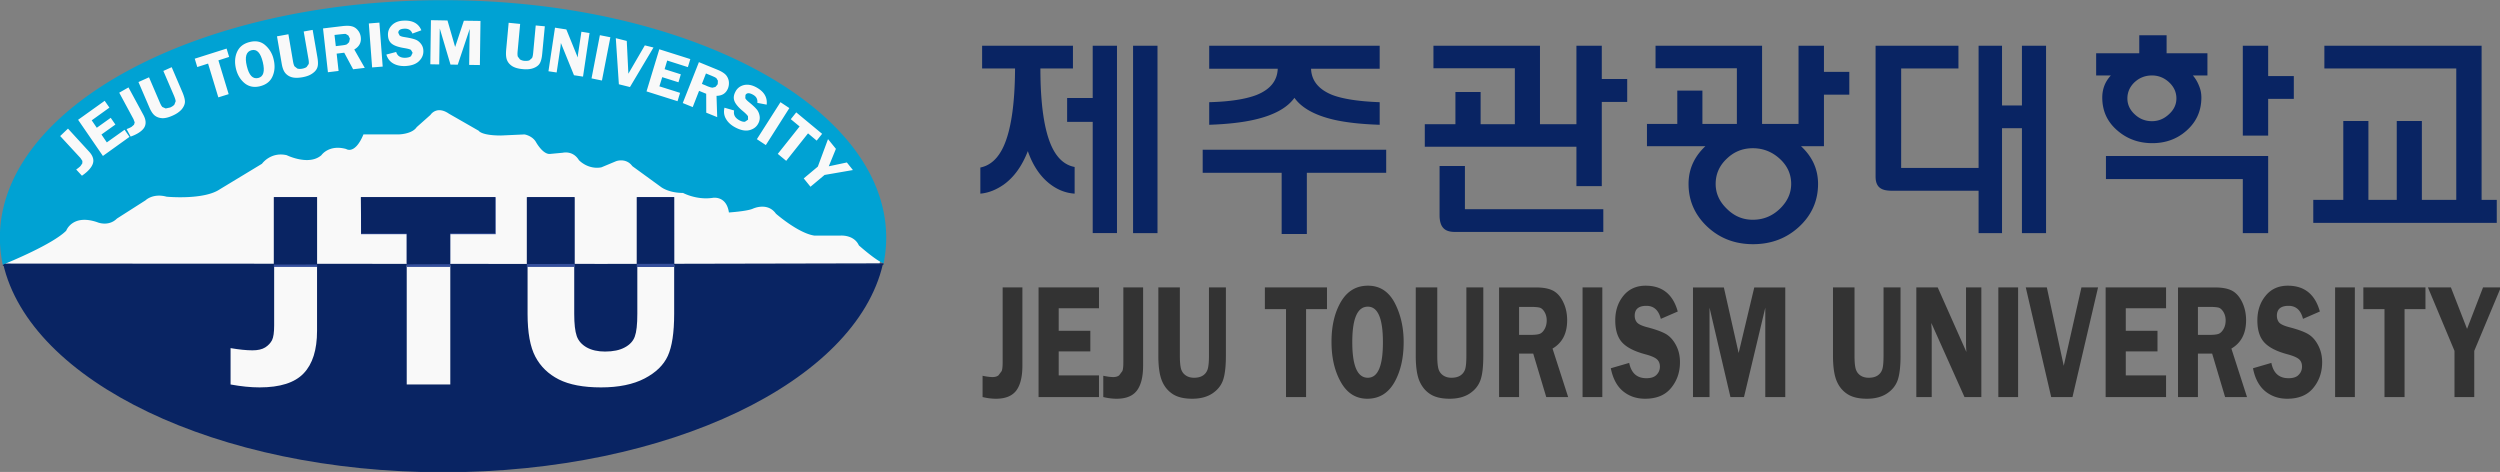 <svg xmlns="http://www.w3.org/2000/svg" width="563.66mm" height="106.397mm" viewBox="0 0 563.66 106.397"><rect x="0" y="0" width="563.66" height="106.397" fill="#808080" stroke="none"/><path d="M151.6 109.055c0 7.161.767 12.36 2.254 15.611 1.104 2.377 2.638 3.742 4.601 4.11v5.337c-1.672-.107-3.236-.69-4.677-1.733-2.04-1.472-3.635-3.727-4.693-6.779-1.165 2.99-2.76 5.214-4.83 6.702-1.503 1.043-3.052 1.672-4.678 1.81v-5.23c1.994-.398 3.543-1.81 4.647-4.217 1.487-3.251 2.27-8.45 2.3-15.611h-6.594V104.5h18.188v4.555zm5.352 5.904h5.122V104.5h4.861v37.51h-4.86v-22.267h-5.123zm13.204-10.459h4.892v37.526h-4.892zM199.906 142.194v-12.253h-15.81v-4.616h36.743v4.616h-15.887v12.253zm5.889-33.093c.089 2.407 1.518 4.14 4.232 5.244 2.132.813 5.306 1.304 9.508 1.457v4.524c-3.695-.122-6.762-.46-9.216-1.027-3.788-.89-6.41-2.347-7.852-4.37-1.457 2.023-4.11 3.48-7.99 4.37-2.453.567-5.49.904-9.078 1.027v-4.524c4.171-.107 7.33-.613 9.508-1.457 2.73-1.104 4.125-2.837 4.217-5.244H185.4v-4.6h34.136v4.6zM258.932 104.5h5.076v6.656h5.09v4.6h-5.09v16.854h-5.076v-7.883h-30.364v-4.524h6.134v-6.44h5.045v6.44h19.185zm-12.33 16.27V109.01h-16.301V104.5h21.331v16.27zm-15.074 7.807h5.075v8.649h27.711v4.554h-29.75c-1.012 0-1.779-.245-2.254-.751-.522-.522-.783-1.411-.783-2.607zM303.404 120.158V104.5h5.091v5.23h5.076v4.57h-5.076v10.32h-35.44v-4.462h6.073v-6.671h5.03v6.67zm-12.345.306V109.01h-16.286V104.5h21.331v15.964zm12.345 3.711c2.607 2.193 3.91 4.861 3.91 7.99 0 3.374-1.272 6.226-3.772 8.557-2.53 2.346-5.613 3.512-9.247 3.512-3.604 0-6.671-1.166-9.17-3.512-2.5-2.362-3.743-5.214-3.743-8.557 0-3.129 1.289-5.797 3.865-7.99 2.546-2.147 5.567-3.236 9.048-3.236 3.496 0 6.517 1.09 9.109 3.236m-14.37 2.945c-1.471 1.38-2.223 3.067-2.223 5.045 0 1.901.751 3.542 2.224 4.969 1.472 1.472 3.19 2.208 5.214 2.208 2.055 0 3.849-.706 5.382-2.162 1.519-1.457 2.3-3.114 2.3-5.015 0-1.978-.782-3.665-2.3-5.045-1.533-1.396-3.327-2.101-5.382-2.101-2.04 0-3.773.705-5.214 2.1M323.953 128.96h15.98v4.57h-17.85c-1.044 0-1.81-.169-2.301-.522-.644-.444-.95-1.211-.95-2.315V104.5h16.592v4.555h-11.47zm24.184-7.944h-3.987v21.01h-4.693V104.5h4.693v11.962h3.987V104.5h4.83v37.526h-4.83zM382.365 110.45a7.012 7.012 0 0 1 1.212 2.025c.337.766.49 1.564.49 2.392 0 2.699-1.012 4.907-3.005 6.655-1.871 1.657-4.156 2.485-6.825 2.485-2.668 0-4.999-.828-6.931-2.485-2.07-1.748-3.083-3.956-3.083-6.655 0-.828.138-1.626.43-2.392.276-.721.721-1.411 1.288-2.025h-2.944v-4.447h8.634V102.4h5.474v3.604h8.174v4.447zm15.075 31.576h-5.076v-10.827H364.96v-4.616h32.48zm-26.714-30.257c-.982.92-1.473 2.024-1.473 3.282 0 1.211.491 2.285 1.473 3.19.981.92 2.131 1.364 3.45 1.364 1.258 0 2.377-.444 3.374-1.364 1.013-.905 1.518-1.979 1.518-3.19 0-1.258-.506-2.362-1.518-3.282-.997-.89-2.116-1.319-3.374-1.319-1.319 0-2.469.43-3.45 1.32m26.714 3.373v7.345h-5.076V104.5h5.076v6.073h5.137v4.57zM417.514 135.355h5.674v-15.78h5.03v15.78h14.997v4.616h-36.743v-4.616h6.012v-15.78h5.03zm17.59 2.407v-28.707h-26.408V104.5h31.483v33.262zm0 0" style="fill:#092463;fill-opacity:1;fill-rule:nonzero;stroke:none;stroke-width:3.926" transform="matrix(1.126 0 0 1.126 63.871 -107.353)"/><path d="M147.996 152.883v15.673c0 2.223-.414 3.895-1.226 4.984-.828 1.088-2.178 1.64-4.064 1.64-.828 0-1.733-.106-2.684-.337v-4.263c.782.169 1.457.26 2.024.26.491 0 .89-.122 1.166-.352l.629-.843c.138-.322.199-.905.199-1.733v-15.029zM163.332 157.07h-8.067v4.508h6.334v4.125h-6.334v4.8h8.067v4.34h-12.1v-21.96h12.1zM172.165 152.883v15.673c0 2.223-.414 3.895-1.242 4.984-.813 1.088-2.163 1.64-4.064 1.64-.828 0-1.718-.106-2.669-.337v-4.263c.783.169 1.457.26 2.025.26.49 0 .889-.122 1.165-.352l.629-.843c.138-.322.199-.905.199-1.733v-15.029zM188.742 152.883v13.679c0 2.208-.2 3.85-.583 4.923-.383 1.073-1.104 1.963-2.147 2.653-1.058.69-2.392 1.042-4.018 1.042-1.625 0-2.929-.306-3.895-.935-.966-.629-1.687-1.503-2.162-2.653-.475-1.15-.721-2.822-.721-5.03v-13.68h4.309v13.68c0 1.18.078 2.04.23 2.607.154.552.46.997.92 1.319.46.322 1.013.49 1.687.49.752 0 1.35-.153 1.825-.475a2.3 2.3 0 0 0 .92-1.288c.154-.521.247-1.41.247-2.653v-13.68zM208.985 152.883v4.355h-4.187v17.605h-4.018v-17.605h-4.232v-4.355zM217.051 175.18c-2.285 0-4.048-1.12-5.29-3.327-1.258-2.224-1.872-4.908-1.872-8.067 0-3.205.63-5.873 1.887-8.02 1.273-2.147 3.067-3.22 5.413-3.22 2.362 0 4.14 1.15 5.352 3.435 1.196 2.3 1.794 4.907 1.794 7.851 0 3.19-.613 5.874-1.855 8.067-1.243 2.177-3.052 3.281-5.429 3.281m.111-18.433c-2.085 0-3.113 2.377-3.113 7.1 0 4.755 1.027 7.132 3.113 7.132 2.025 0 3.021-2.362 3.021-7.1 0-4.755-.997-7.132-3.02-7.132M240.284 152.883v13.679c0 2.208-.184 3.85-.583 4.923-.384 1.073-1.104 1.963-2.147 2.653-1.043.69-2.392 1.042-4.018 1.042-1.625 0-2.929-.306-3.895-.935-.966-.629-1.672-1.503-2.162-2.653-.475-1.15-.721-2.822-.721-5.03v-13.68h4.309v13.68c0 1.18.078 2.04.23 2.607.154.552.46.997.92 1.319.46.322 1.028.49 1.687.49.751 0 1.35-.153 1.825-.475a2.33 2.33 0 0 0 .936-1.288c.154-.521.23-1.41.23-2.653v-13.68zM247.446 166.148v8.695h-4.003v-21.945h7.453c1.365 0 2.469.2 3.297.614.828.414 1.534 1.165 2.07 2.27.552 1.103.813 2.33.813 3.68 0 2.637-.966 4.524-2.93 5.674l3.13 9.707h-4.387l-2.607-8.695zm0-9.355v5.598h2.422c.798 0 1.38-.077 1.733-.215.369-.153.69-.46.966-.966.276-.49.414-1.074.414-1.718 0-.598-.138-1.15-.414-1.64-.276-.476-.583-.767-.92-.89-.337-.108-.95-.169-1.856-.169zM264.115 174.843h-3.957v-21.96h3.957zM279.22 157.714l-3.389 1.472c-.445-1.748-1.41-2.607-2.883-2.607-1.564 0-2.346.66-2.346 1.978 0 .521.138.966.445 1.334.291.353.95.675 1.978.951 1.733.445 2.99.905 3.803 1.365.798.46 1.473 1.196 2.025 2.223.552 1.028.812 2.163.812 3.436 0 1.978-.583 3.695-1.764 5.137-1.18 1.457-2.913 2.177-5.229 2.177-1.748 0-3.22-.52-4.447-1.533-1.212-1.028-2.009-2.546-2.408-4.57l3.68-1.073c.415 2.054 1.565 3.067 3.436 3.067.92 0 1.595-.215 2.04-.675.445-.46.674-.997.674-1.641s-.215-1.135-.613-1.488c-.399-.352-1.181-.69-2.347-.996-2.162-.583-3.695-1.365-4.616-2.377-.904-.997-1.364-2.47-1.364-4.401 0-1.948.536-3.589 1.64-4.938 1.089-1.335 2.577-2.01 4.448-2.01 3.327 0 5.474 1.734 6.425 5.169M289.77 174.843l-4.186-17.896v17.896h-3.312v-21.945h6.18l2.96 13.127 3.128-13.127h6.21v21.945h-4.002v-17.896l-4.263 17.896zM323.83 152.883v13.679c0 2.208-.199 3.85-.583 4.923-.384 1.073-1.104 1.963-2.147 2.653-1.058.69-2.392 1.042-4.017 1.042-1.626 0-2.93-.306-3.896-.935-.966-.629-1.687-1.503-2.162-2.653-.475-1.15-.721-2.822-.721-5.03v-13.68h4.31v13.68c0 1.18.077 2.04.23 2.607.153.552.46.997.904 1.319.46.322 1.027.49 1.702.49.752 0 1.35-.153 1.825-.475.46-.322.767-.751.92-1.288.154-.521.231-1.41.231-2.653v-13.68zM340.01 152.883v21.96h-3.375l-6.64-14.83c.011.369.011.63.034.737.033.384.044.69.044.95v13.143h-3.082v-21.96h4.278l5.751 12.943a24.015 24.015 0 0 1-.078-1.457v-11.486zM347.37 174.843h-3.956v-21.96h3.956zM363.38 152.883l-5.122 21.96h-4.263l-5.091-21.96h4.217l3.389 15.703 3.542-15.703zM376.998 157.07h-8.067v4.508h6.35v4.125h-6.35v4.8h8.067v4.34h-12.1v-21.96h12.1zM383.377 166.148v8.695h-3.987v-21.945h7.438c1.38 0 2.484.2 3.312.614.828.414 1.518 1.165 2.07 2.27.537 1.103.813 2.33.813 3.68 0 2.637-.982 4.524-2.945 5.674l3.129 9.707h-4.386l-2.592-8.695zm0-9.355v5.598h2.439c.797 0 1.364-.077 1.732-.215.353-.153.675-.46.966-.966.276-.49.414-1.074.414-1.718 0-.598-.138-1.15-.414-1.64-.291-.476-.598-.767-.92-.89-.337-.108-.966-.169-1.87-.169zM407.791 157.714l-3.374 1.472c-.445-1.748-1.41-2.607-2.883-2.607-1.564 0-2.346.66-2.346 1.978 0 .521.138.966.43 1.334.291.353.965.675 1.993.951 1.733.445 2.99.905 3.788 1.365.798.46 1.487 1.196 2.024 2.223.552 1.028.828 2.163.828 3.436 0 1.978-.583 3.695-1.763 5.137-1.181 1.457-2.93 2.177-5.245 2.177-1.733 0-3.205-.52-4.432-1.533-1.211-1.028-2.024-2.546-2.408-4.57l3.68-1.073c.4 2.054 1.55 3.067 3.436 3.067.905 0 1.595-.215 2.024-.675.46-.46.675-.997.675-1.641s-.2-1.135-.598-1.488c-.414-.352-1.196-.69-2.346-.996-2.163-.583-3.696-1.365-4.616-2.377-.92-.997-1.38-2.47-1.38-4.401 0-1.948.551-3.589 1.656-4.938 1.088-1.335 2.576-2.01 4.447-2.01 3.328 0 5.46 1.734 6.41 5.169M414.8 174.843h-3.957v-21.96h3.956zM428.938 152.883v4.355h-4.186v17.605h-4.018v-17.605H416.5v-4.355zM444.028 152.883l-5.321 12.713v9.247h-3.957v-9.247l-5.321-12.713h4.6l3.236 8.312 3.205-8.312zm0 0" style="fill:#333;fill-opacity:1;fill-rule:nonzero;stroke:none;stroke-width:3.926" transform="matrix(1.126 0 0 1.126 63.871 -107.353)"/><g transform="matrix(1.126 0 0 1.126 63.871 -107.353)"><ellipse cx="31.91" cy="142.274" rx="88.259" ry="44.208" style="fill:#f9f9f9;stroke-width:.289"/><path d="M78.267 148.206v9.968c0 3.787-.43 6.594-1.273 8.434-.843 1.84-2.392 3.343-4.662 4.524-2.27 1.18-5.183 1.779-8.71 1.779-3.543 0-6.35-.537-8.45-1.595-2.086-1.058-3.65-2.576-4.693-4.54-1.042-1.962-1.564-4.815-1.564-8.602v-9.984l-15.473-.015v24.153h-8.726v-24.153l-17.957-.016v13.434c0 3.803-.89 6.64-2.684 8.51-1.779 1.872-4.723 2.807-8.818 2.807-1.794 0-3.726-.2-5.812-.583v-7.283c1.702.291 3.174.445 4.386.445 1.089 0 1.932-.2 2.546-.583.628-.399 1.073-.89 1.364-1.442.292-.583.43-1.564.43-2.975v-12.345l-54.271-.03c5.32 23.539 42.739 41.788 88.1 41.788 45.27 0 82.627-18.188 88.056-41.666zm0 0" style="fill:#092463;fill-opacity:1;fill-rule:nonzero;stroke:none;stroke-width:3.926"/><path d="M58.76 162.636c.338.951.998 1.702 1.994 2.27.997.552 2.224.828 3.665.828 1.626 0 2.945-.276 3.957-.828 1.011-.537 1.687-1.273 2.009-2.178.337-.905.506-2.423.506-4.554v-9.968l-12.636-.016v9.983c0 2.025.169 3.497.506 4.463" style="fill:#092463;fill-opacity:1;fill-rule:nonzero;stroke:none;stroke-width:3.926"/><path d="M6.759 134.818H-1.83v13.326l8.588.016zM33.442 142.24h9.094v-7.422H15.56v7.422h9.155v5.935h8.726zM78.267 134.818h-7.376v13.388h7.376zM58.254 134.818h-9.339v13.372h9.34zm0 0" style="fill:#354f9c;fill-opacity:1;fill-rule:nonzero;stroke:none;stroke-width:3.926"/><path d="M-5.019 110.956c1.058-.26 1.365-1.318.92-3.174-.444-1.856-1.18-2.653-2.239-2.392-1.089.26-1.41 1.334-.966 3.174.445 1.87 1.196 2.653 2.285 2.392M85.92 112.904l.612-.154.46-.552.033-.705-.321-.521c-.154-.107-.445-.261-.905-.445l-1.165-.476-.813 2.086 1.196.506c.399.154.706.245.905.26" style="fill:#00a2d3;fill-opacity:1;fill-rule:nonzero;stroke:none;stroke-width:3.926"/><path d="M78.267 134.818h-7.499v13.357l-12.422.016v-13.373h-9.584v13.388l-15.35.031v-6.195h9.001v-7.223H15.53l.067 7.453v-.17h9.125v6.15l-17.958.046v-13.48H-1.9v13.495l-54.257.107.032.154 176.278-.2.067-.306-41.942.092zm0 0" style="fill:#092463;fill-opacity:1;fill-rule:nonzero;stroke:none;stroke-width:3.926"/><path d="M-37.254 139.833s2.224.981 3.957-.737l5.72-3.65s1.472-1.471 4.217-.72c0 0 7.422.72 10.658-1.488l8.435-5.106s1.732-2.454 4.953-1.718c0 0 4.462 2.193 6.947 0 0 0 1.487-2.193 4.953-1.242 0 0 1.733 1.242 3.466-2.914h6.947s2.745 0 3.726-1.472l2.745-2.438s1.212-1.948 3.696-.245l5.965 3.42s.491.95 4.463.95l4.708-.215s1.487.23 2.254 1.457c0 0 1.457 2.7 2.96 2.438l2.469-.23s1.993-.506 3.205 1.473c0 0 1.763 1.947 4.493 1.456l2.975-1.242s1.978-.736 3.236.997l5.69 4.14s1.487 1.227 4.462 1.227c0 0 2.714 1.473 5.95.982 0 0 2.73-.506 3.236 2.929 0 0 3.465-.23 4.708-.721 0 0 2.975-1.472 4.707.966 0 0 4.463 3.91 7.699 4.386h5.198s2.715-.245 3.712 1.963c0 0 3.435 3.067 4.953 3.588.337-1.686.52-3.389.52-5.122 0-26.284-39.733-47.57-88.744-47.57-49.012 0-88.73 21.286-88.73 47.57 0 1.84.215 3.62.567 5.398 1.35-.536 9.983-4.094 12.713-6.808 0 0 1.227-3.405 6.21-1.703m147.91-14.69-1.427 3.496 3.62-.767 1.21 1.518-5.673.982-2.822 2.361-1.35-1.671 2.822-2.362 2.04-5.505zm-7.944-7.3 5.183 4.294-1.088 1.364-1.733-1.457-4.37 5.506-1.688-1.396 4.37-5.49-1.763-1.457zm-1.38-.86-4.708 7.408-1.795-1.181 4.724-7.407zm-10.812-3.25c.353-.706.92-1.15 1.687-1.35.767-.184 1.595-.045 2.484.43 1.58.858 2.27 2.009 2.101 3.48l-1.87-.352c.088-.736-.2-1.288-.905-1.656-.737-.399-1.227-.368-1.473.092l-.033.598c.056.2.322.491.767.844.735.598 1.242 1.089 1.549 1.457.291.368.475.812.552 1.303.078.506-.011.982-.246 1.442-.353.705-.95 1.165-1.78 1.38-.827.215-1.793.015-2.882-.568-.828-.444-1.442-1.012-1.825-1.686-.398-.675-.49-1.411-.306-2.24l1.932.553c-.17.843.185 1.502 1.074 1.978.445.23.797.322 1.104.276l.613-.414-.011-.675c-.138-.23-.445-.552-.936-.966-.92-.751-1.503-1.426-1.748-2.009-.26-.598-.2-1.242.153-1.917m-3.588-4.432c.674.276 1.196.583 1.549.905.353.322.583.752.705 1.273a2.902 2.902 0 0 1-.138 1.549c-.398.981-1.15 1.487-2.3 1.503l.138 4.263-2.193-.89-.011-3.787-1.426-.583-1.273 3.25-1.994-.812 3.236-8.189zm-5.429-2.131-.49 1.61-4.141-1.32-.52 1.734 3.25 1.027-.475 1.595-3.251-1.027-.568 1.84 4.14 1.303-.505 1.672-6.211-1.963 2.56-8.434zm-12.728-3.635.322 6.564 3.297-5.674 1.732.429-4.708 7.913-2.223-.552-.613-9.232zm-5.383-1.15 2.101.414-1.687 8.664-2.085-.429zm-8.986-1.503 2.27.353 2.284 5.612.045-.582.69-4.57 1.625.26-1.303 8.726-1.81-.276-2.622-6.456-.033.307-.034.383-.782 5.214-1.641-.245zm-9.784 4.493.506-5.474 2.3.23-.506 5.474c-.044.46-.033.813.034 1.059l.43.567c.245.153.536.26.888.291.399.032.736 0 .997-.092l.537-.475c.111-.2.185-.553.23-1.043l.507-5.475 1.824.169-.521 5.475c-.078.89-.245 1.533-.491 1.947-.245.414-.66.72-1.258.951-.583.215-1.303.291-2.177.2-.875-.077-1.55-.277-2.04-.568-.49-.307-.843-.69-1.058-1.18-.215-.492-.276-1.166-.2-2.056m-15.059-5.996 3.313.061 1.533 5.306 1.748-5.26 3.328.046-.122 8.833-2.147-.031.111-7.208-2.392 7.162-1.457-.016-2.147-7.238-.111 7.208-1.78-.032zm-4.002 5.95c-.23-.138-.66-.245-1.273-.352-1.165-.184-2.009-.46-2.515-.844-.522-.383-.782-.966-.812-1.733-.034-.797.23-1.457.798-2.024.567-.567 1.35-.874 2.361-.905 1.78-.077 2.96.568 3.527 1.933l-1.794.659c-.26-.69-.798-1.012-1.58-.981-.843.03-1.257.322-1.242.843l.26.521c.17.138.522.261 1.09.338.935.153 1.61.306 2.054.475.43.154.812.445 1.12.843.307.4.475.844.49 1.365.045.798-.246 1.503-.859 2.101-.613.614-1.533.936-2.776.997-.935.031-1.732-.138-2.407-.521-.659-.384-1.12-.982-1.365-1.78l1.963-.52c.245.812.873 1.21 1.886 1.165.49-.031.844-.123 1.088-.322l.322-.675zm-6.318-5.46.66 8.803-2.117.17-.66-8.803zm-7.33.69c.736-.076 1.334-.076 1.794.047.46.106.874.367 1.211.782.337.398.537.874.598 1.41.122 1.059-.307 1.871-1.304 2.454l2.101 3.68-2.33.277-1.78-3.313-1.518.184.384 3.466-2.132.26-.981-8.771zM1.025 102.2l.92 5.413c.079.476.186.813.308 1.012l.567.445c.26.077.584.092.936.031.399-.077.706-.184.92-.352l.415-.599c.044-.23.033-.582-.067-1.088l-.936-5.414 1.794-.322.936 5.414c.154.89.17 1.549.034 2.009-.138.475-.446.89-.966 1.257-.507.384-1.181.644-2.04.798-.874.153-1.58.153-2.131 0a2.594 2.594 0 0 1-1.32-.844c-.336-.414-.582-1.058-.72-1.932l-.936-5.413zm-10.259 3.496c.46-.997 1.304-1.656 2.53-1.947 1.227-.307 2.27-.093 3.098.644a5.263 5.263 0 0 1 1.672 2.837c.307 1.257.23 2.377-.215 3.389-.445 1.027-1.288 1.687-2.53 1.993-1.196.292-2.224.077-3.083-.628-.843-.706-1.426-1.672-1.717-2.899-.292-1.257-.215-2.392.245-3.389m-2.116-.628.506 1.671-2.147.69 2.055 6.763-2.07.644-2.055-6.763-2.162.69-.507-1.671zm-15.535 5.75 2.163 5.046c.184.429.352.736.52.904l.66.292.905-.2c.368-.169.644-.352.828-.567l.26-.675c-.015-.245-.122-.583-.306-1.043l-2.162-5.03 1.672-.751 2.162 5.045c.337.813.506 1.457.49 1.932-.03.491-.245.966-.643 1.457-.415.476-1.013.905-1.81 1.258-.813.368-1.488.536-2.07.521-.568-.031-1.058-.184-1.488-.506-.414-.322-.797-.89-1.135-1.702l-2.162-5.03zm-4.11 2.024 2.99 5.521c.415.782.538 1.472.353 2.086-.168.598-.705 1.15-1.595 1.656a8.114 8.114 0 0 1-1.318.583l-.813-1.503c.399-.138.736-.291.997-.445l.49-.43.139-.46-.246-.659-2.852-5.29zm-4.769 2.684.951 1.365-3.543 2.546 1.013 1.487 2.79-1.993.936 1.35-2.791 1.993 1.073 1.58 3.558-2.531.982 1.426-5.322 3.819-4.968-7.239zm-7.345 5.567 4.217 4.6c.598.645.89 1.289.859 1.917-.032.63-.415 1.304-1.15 2.01a8.909 8.909 0 0 1-1.135.904l-1.15-1.242c.352-.245.644-.475.858-.69l.368-.537.016-.49-.384-.583-4.064-4.402zm0 0" style="fill:#00a2d3;fill-opacity:1;fill-rule:nonzero;stroke:none;stroke-width:3.926"/><path d="M11.804 104.424c.43-.046.735-.107.92-.2l.46-.445.153-.705-.307-.629-.522-.306c-.183-.016-.52 0-.997.06l-1.257.139.26 2.239zm0 0" style="fill:#00a2d3;fill-opacity:1;fill-rule:nonzero;stroke:none;stroke-width:3.926"/><path d="M-56.361 148.42h.2l-.016-.076zM-1.89 148.788h8.649v-.49l-8.65.015zM24.716 148.788h8.695v-.552l-8.695.031zM48.762 148.788h9.584v-.598l-9.584.016zM70.768 148.175v.629h7.499v-.644zm0 0" style="fill:#354f9c;fill-opacity:1;fill-rule:nonzero;stroke:none;stroke-width:3.926"/></g></svg>